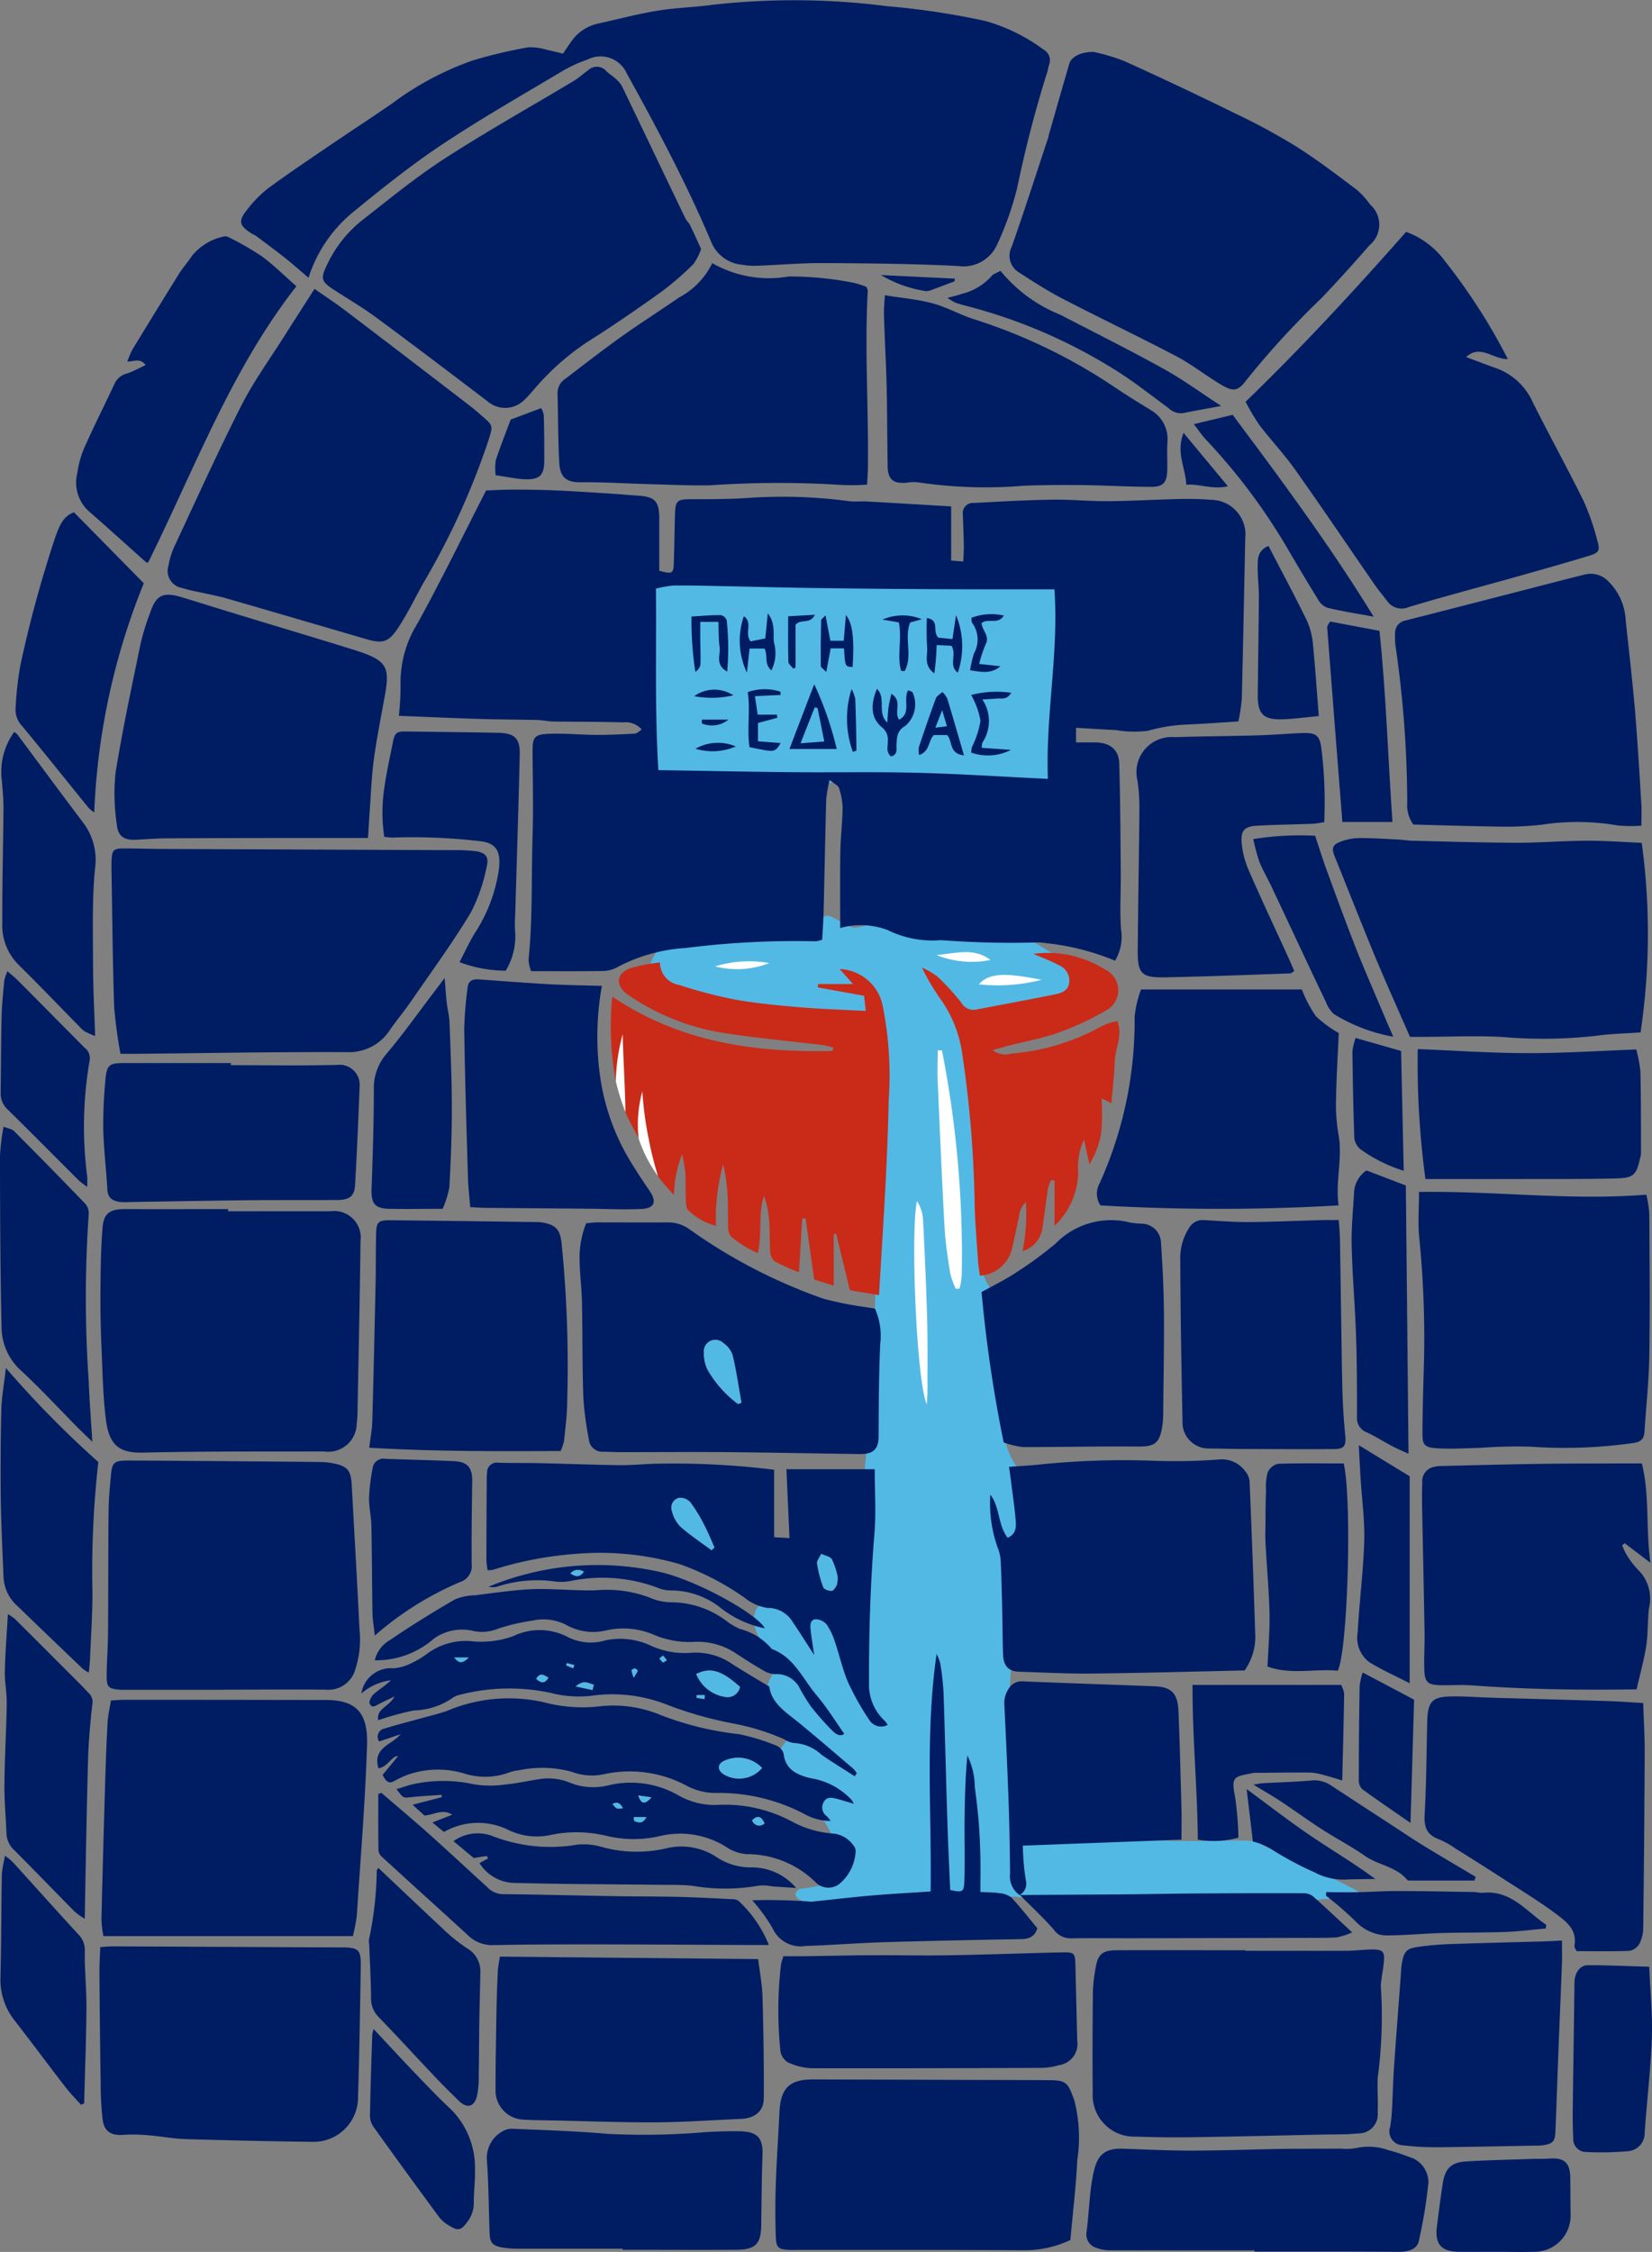 <svg xmlns="http://www.w3.org/2000/svg" width="72.225" height="98.424" viewBox="0 0 72.225 98.424">
  <rect x="0" y="0" width="72.225" height="98.424" fill="#808080" stroke="none"/>
  <g id="icon" transform="translate(-146.765 -940.803)">
    <rect id="Rectangle_1438" data-name="Rectangle 1438" width="18.294" height="8.853" transform="translate(174.964 966.158)" fill="#52b9e4"/>
    <path id="Path_2389" data-name="Path 2389" d="M177.545,978.68c-.121-.191.187-2.784.183-3.455-.014-1.7.509-3.727-.114-5.419-.308-.834-.292-1.031.765-1.335.678-.194,3.661-.474,3.887-1.281.36-1.281-1.028-1.431-1.973-2.041-2.621-1.686-3.824-1.4-6.578-1.4a9.468,9.468,0,0,1-1.7.482c-.444,0-1.078-.7-1.377-.482-2.419,1.748-1.251.426-4.8.426a2.542,2.542,0,0,0-2.794,1.662c-.215.5.6.868,1.1,1.3,1.662,1.422,7.322,1.155,7.838,1.87,1.075,1.489.863,1.116.65,2.913-.065.538-.175,5.94-.089,6.186a7.409,7.409,0,0,1,.325,2.71c-.173.563-.166,2.789-.292,3.68a1.886,1.886,0,0,0,0,.465c-.117.568-.019,1.933-.131,2.739-.14,1,.089,2.684-.1,3.866a16.2,16.2,0,0,1-.224,2.088c-.005.016-.1,1.291-.166,1.59-.056.255.147.848-.309.246-.255-.335-.617-1.964-1.627-1.672-.43.124.136.83-.549.337-.412-.3-1.877-.862-1.877.267,0,.979.55.945.987,2,.079.19-.615.828-.395,1.419.329.879.585,1.08.882,1.763.1.245-1.372.919.608,2.429.51.388.554.232.793.975a4.774,4.774,0,0,1,.584,1.049c.211.772.432,1.131.005,1.826-.126.206-1.475.346-1.5.365-.377.3,0,.463.322.6.79.339,3.729.3,4.766.362.7.044,2.808.171,3.326-.152.115-.073.71-.358.724-.444.433-.15,1.229.246,1.325.093.191-.309,12.852.54,13.991-.328.1-.081-4.212-2.008-4.241-2.09-.11-.32-2.226-.056-4.482-.171-3.063-.159-6.316-1.7-6.326-1.927a13.605,13.605,0,0,0-.255-2.754c-.107-.406.112-2.3.112-2.96,0-1.484-.2-3.469.491-4.8a3.628,3.628,0,0,0-.189-3.832c-1-1.269-.5-2.932-.641-4.5-.087-.966.2-2.717-.493-3.273a1.926,1.926,0,0,1-.446-1.4" transform="translate(12.145 17.122)" fill="#52b9e4" fill-rule="evenodd"/>
    <path id="Path_2390" data-name="Path 2390" d="M185.407,957.406h0c-.2,0-.3,0-.405,0-1.922,0-3.843,0-5.765-.014q-2.267-.013-4.535-.047c-1.337-.021-2.672-.058-4.009-.084-.648-.014-1.3-.031-1.945-.021a4.939,4.939,0,0,0-.764.135c.028,2.667-.054,5.265.107,7.932,1.961.031,3.836.07,5.711.089s3.761-.021,5.639.028,3.731.171,5.681.266c-.107-2.8.482-5.491.285-8.283m-9.365,14.8c0-1.145-.012-2.221.005-3.3.01-.647.089-1.291.1-1.938a2.973,2.973,0,0,0-.157-.877c-.033-.11-.2-.18-.412-.353a6.239,6.239,0,0,0-.148.827c-.045,1.662-.075,3.322-.115,4.984-.01.386-.04.771-.061,1.166a1.106,1.106,0,0,1-.283.073,37.845,37.845,0,0,0-5.678.292,7.292,7.292,0,0,0-3.032.858,1.354,1.354,0,0,1-.62.148c-1.035.014-2.069.007-3.112.007a1.806,1.806,0,0,1-.115-.495c.189-1.8.119-3.612.178-5.419.04-1.229.005-2.459,0-3.688,0-.606.068-.743.676-.771.708-.033,1.421.044,2.132.047.554,0,1.111-.026,1.665-.057.093-.005.178-.1.3-.177a.935.935,0,0,0-.82-.313c-1.012-.031-2.027-.023-3.041-.04-.232,0-.463-.059-.7-.065-.839-.021-1.678-.019-2.518-.046-1.159-.035-2.316-.089-3.541-.136a12.142,12.142,0,0,0,.075-1.344,4.875,4.875,0,0,1,.739-2.691c1.031-1.868,1.964-3.79,3-5.814.285-.01.708-.038,1.129-.038.624,0,1.249.007,1.873.033.818.035,1.636.091,2.454.142.388.024.774.061,1.16.086.762.045.952.239.956.987,0,.772,0,1.545,0,2.3.559.15.619.122.634-.309.025-.711.033-1.424.052-2.137.018-.629.093-.683.724-.683.8,0,1.6,0,2.4-.051a21.827,21.827,0,0,1,4.456.133c.276.038.561,0,.841.019,1.2.066,2.4.14,3.654.213v2.368c.168.012.308.025.53.04.01-.255.028-.482.023-.708-.007-.453-.028-.907-.042-1.36a.441.441,0,0,1,.479-.491c1.136-.056,2.272-.126,3.408-.143.82-.014,1.639.072,2.457.066,1.036-.007,2.071-.072,3.105-.094a13.8,13.8,0,0,1,1.421.035,1.518,1.518,0,0,1,1.477,1.686c-.049,2.331-.093,4.664-.15,7a8.162,8.162,0,0,1-.149,1c-.806.051-1.554.108-2.3.138a7.188,7.188,0,0,0-1.65.269,4.618,4.618,0,0,1-1.393-.028c-.575-.03-1.15-.065-1.756-.1v.638c.309,0,.584-.005.86,0,.62.012,1.008.309,1.028.909.049,1.616.054,3.233.068,4.851.007.8-.049,1.6.01,2.394a2.052,2.052,0,0,1-.259,1.386,10.812,10.812,0,0,0-3.023-.767,1.935,1.935,0,0,0-.386-.031,40.493,40.493,0,0,1-4.2-.1,4.426,4.426,0,0,1-2.336-.442A3.323,3.323,0,0,0,176.042,972.208Z" transform="translate(7.457 9.156)" fill="#001d63"/>
    <path id="Path_2391" data-name="Path 2391" d="M155.749,952.947c-.414-.351-.734-.636-1.07-.9-.4-.318-.818-.624-1.229-.931-.052-.039-.117-.058-.171-.093-.575-.36-.626-.554-.206-1.071a5.13,5.13,0,0,1,.907-.919c.849-.627,1.73-1.215,2.6-1.809.945-.643,1.907-1.267,2.847-1.919a13.16,13.16,0,0,1,3.474-1.852,21.123,21.123,0,0,1,2.445-.582,2.407,2.407,0,0,1,.825.113c.231.044.458.107.7.164.135-.2.25-.377.376-.55a1.9,1.9,0,0,1,1.162-.765c.862-.191,1.716-.418,2.585-.561.786-.131,1.59-.147,2.378-.255a32.025,32.025,0,0,1,7.684.058,33.451,33.451,0,0,1,4.281.645,7.84,7.84,0,0,1,2.539,1.248.532.532,0,0,1,.243.669c-.035.1-.04.213-.077.314a52.243,52.243,0,0,0-1.316,5.068,13.553,13.553,0,0,1-.889,2.5,1.61,1.61,0,0,1-1.693.911c-1.959-.1-3.923-.117-5.886-.129-.949-.005-1.9.08-2.847.115a3.008,3.008,0,0,1-.71-.042,1.61,1.61,0,0,1-1.337-.963c-.5-1.193-1.057-2.366-1.639-3.523-.662-1.309-1.361-2.6-2.073-3.885a1.248,1.248,0,0,0-1.7-.6,6.15,6.15,0,0,0-1.111.508c-1.76,1.052-3.546,2.069-5.253,3.205-1.344.895-2.614,1.908-3.866,2.934a6.1,6.1,0,0,0-1.98,2.9" transform="translate(4.509 0)" fill="#001d63"/>
    <path id="Path_2392" data-name="Path 2392" d="M175.666,942.1a8.631,8.631,0,0,1,1.354.4q2.472,1.119,4.909,2.317a27.672,27.672,0,0,1,2.613,1.417c.909.573,1.767,1.23,2.628,1.875a3.522,3.522,0,0,1,.61.666,1.166,1.166,0,0,1-.033,1.786c-.678.781-1.372,1.55-2.088,2.3a37.752,37.752,0,0,0-3.278,3.574c-.367.5-.571.533-1.1.224-.668-.395-1.283-.886-1.966-1.248-1.641-.861-3.315-1.657-4.961-2.509-.666-.346-1.3-.752-1.931-1.162a.849.849,0,0,1-.308-1.127c.549-1.564,1.056-3.146,1.578-4.72.026-.082.04-.168.065-.25.29-1.014.58-2.029.877-3.041.079-.274.51-.507,1.029-.494" transform="translate(18.886 0.967)" fill="#001d63"/>
    <path id="Path_2393" data-name="Path 2393" d="M184.942,946.6a3.633,3.633,0,0,1,1.7,1.274,26.137,26.137,0,0,1,2.752,4.285c-.627.031-1.194-.666-1.823-.086.484.18.9.343,1.319.488a2.792,2.792,0,0,1,1.6,1.5c.725,1.445,1.506,2.862,2.221,4.313a10.425,10.425,0,0,1,.592,1.707c.136.463.086.545-.4.692-1.094.329-2.193.638-3.292.947-1.515.426-3.037.825-4.545,1.279a.778.778,0,0,1-.958-.276c-.185-.24-.377-.472-.55-.72-1.153-1.669-2.288-3.35-3.46-5.005-.486-.687-1.069-1.3-1.578-1.971a9.714,9.714,0,0,1-.591-1c2.492-2.412,4.774-4.881,7.018-7.427" transform="translate(23.293 4.336)" fill="#001d63"/>
    <path id="Path_2394" data-name="Path 2394" d="M171.377,950.443a2.461,2.461,0,0,1-.343.664,12.815,12.815,0,0,1-1.414,1.218c-1.019.729-2.05,1.44-3.107,2.108a10.977,10.977,0,0,0-2.329,2.015c-.173.194-.334.4-.523.575a1.179,1.179,0,0,1-1.63.063c-1.615-1.225-3.229-2.454-4.86-3.656-.589-.435-1.225-.806-1.84-1.206-.564-.367-.6-.491-.3-1.108a5.389,5.389,0,0,1,1.51-1.919c1.19-.93,2.361-1.894,3.626-2.712,1.845-1.194,3.769-2.268,5.655-3.4.22-.133.409-.314.62-.46a.545.545,0,0,1,.809.058c.128.11.271.2.395.316a1.158,1.158,0,0,1,.267.311c.928,1.922,1.845,3.85,2.77,5.774.056.115.161.206.217.32.166.339.318.683.481,1.038" transform="translate(6.038 1.248)" fill="#001d63"/>
    <path id="Path_2395" data-name="Path 2395" d="M157.375,948.028c.495.346.926.627,1.335.938q2.755,2.094,5.5,4.206c.17.131.332.276.495.418.486.419.472.416.28,1.042a32.463,32.463,0,0,1-2.836,6.225c-.377.676-.713,1.381-1.143,2.022-.409.612-.68.659-1.381.454-2.027-.591-4.054-1.187-6.083-1.772-.414-.119-.841-.194-1.26-.29a6.19,6.19,0,0,1-.692-.168.759.759,0,0,1-.6-.982,3.383,3.383,0,0,1,.271-.862c.959-2.052,1.891-4.117,2.917-6.136.535-1.054,1.239-2.022,1.873-3.025.425-.673.856-1.34,1.325-2.071" transform="translate(3.141 5.401)" fill="#001d63"/>
    <path id="Path_2396" data-name="Path 2396" d="M149.948,970.995a20.467,20.467,0,0,1-.276-2.036c-.066-2-.082-4.013-.117-6.019,0-.107,0-.215,0-.323.023-.543.066-.594.6-.594s1.08.021,1.618.023l12.689.051a8.07,8.07,0,0,1,.968.04c.474.059.643.238.526.694a7.475,7.475,0,0,1-.694,2c-.8,1.326-1.721,2.583-2.6,3.86-.294.427-.626.825-.923,1.248a2.123,2.123,0,0,1-1.889.987c-3.02-.014-6.041.042-9.061.072-.236,0-.47,0-.837,0" transform="translate(2.084 15.863)" fill="#001d63"/>
    <path id="Path_2397" data-name="Path 2397" d="M154.86,971.138c1.489,0,2.978-.005,4.469,0a1.161,1.161,0,0,1,1.321,1.305c-.03,2.525-.086,5.05-.133,7.574a2.872,2.872,0,0,1-.033.388,1.244,1.244,0,0,1-1.436,1.229c-2.634.009-5.269-.012-7.9.052-1.04.026-1.492-.318-1.632-1.454-.128-1.047-.147-2.108-.192-3.163-.035-.841-.052-1.683-.044-2.523.007-.9.018-1.811.093-2.711.052-.615.339-.795.956-.792,1.512.005,3.022,0,4.533,0v.091" transform="translate(1.877 22.607)" fill="#001d63"/>
    <path id="Path_2398" data-name="Path 2398" d="M160.291,993.645h-10.9a4.617,4.617,0,0,1-.086-.716c.044-1.942.1-3.885.157-5.826.028-.926.061-1.854.11-2.78.017-.318.093-.633.147-.979.206-.01.4-.028.585-.028q4.31,0,8.619.009h.194c1.325,0,1.844.557,1.8,1.961-.079,2.5-.287,4.991-.449,7.485a8.031,8.031,0,0,1-.171.875" transform="translate(1.895 31.78)" fill="#001d63"/>
    <path id="Path_2399" data-name="Path 2399" d="M173.782,979.414l-1.276-.212-.6-2.471-.108.016V979l-.851-.267c-.128-.9-.252-1.783-.377-2.669l-.149,0c-.045.753-.091,1.5-.143,2.352a10.174,10.174,0,0,1-1.066-.481.623.623,0,0,1-.191-.44c-.031-.432-.009-.865-.04-1.295a4.414,4.414,0,0,0-.232-1.134c-.259.8-.073,1.637-.267,2.509a4.533,4.533,0,0,1-1.164-.715.6.6,0,0,1-.133-.407c-.019-.453,0-.907-.024-1.359a7.949,7.949,0,0,0-.194-1.393,8.668,8.668,0,0,0-.316,2.688,2.853,2.853,0,0,1-1.194-.666c-.093-.065-.115-.267-.121-.409-.019-.411,0-.821-.021-1.23a7.537,7.537,0,0,0-.145-.828,5.219,5.219,0,0,0-.358,1.786c-.5-.577-1-1.026-1.029-1.781a3.223,3.223,0,0,0-.365-1.522c-.063.351-.1.589-.147.827-.409-.827-1.019-1.592-.612-2.677l-.388.178a13.233,13.233,0,0,1-.154-3.7c2.967,2,6.241,2.452,9.632,2.377.012-.049.024-.1.038-.147a3.521,3.521,0,0,0-.433-.108c-1.412-.171-2.831-.3-4.236-.512a10.212,10.212,0,0,1-4.088-1.54c-.091-.059-.18-.119-.267-.183-.526-.393-.47-.909.164-1.136a8.26,8.26,0,0,1,1.276-.245.993.993,0,0,0,.839.984,20.343,20.343,0,0,0,2.436.638c.933.168,1.882.255,2.828.336s1.884.108,2.894.163c-.031-.28-.051-.46-.072-.662l-2.024-.367.01-.147h1.531l-.587-.654a1.993,1.993,0,0,1,1.866,1.529,15.534,15.534,0,0,1,.28,4.189c-.026,1.186-.073,2.373-.133,3.56-.086,1.636-.19,3.27-.292,4.97" transform="translate(11.416 17.995)" fill="#ca2a18"/>
    <path id="Path_2400" data-name="Path 2400" d="M182.276,970.616c3.361-.049,6.6.388,9.935.119a5.136,5.136,0,0,1,.129.8c.014,2.094.035,4.187,0,6.281-.017,1.1-.142,2.2-.21,3.292-.021.32-.184.444-.489.482a21.4,21.4,0,0,1-4.514.159,21.4,21.4,0,0,0-2.193.054c-.641.014-1.288.061-1.926.012-.509-.037-.589-.159-.585-.668.005-1.057.04-2.113.068-3.17a43.931,43.931,0,0,0-.208-5.362c-.065-.657-.01-1.326-.01-2" transform="translate(26.531 22.283)" fill="#001d63"/>
    <path id="Path_2401" data-name="Path 2401" d="M154.551,987.353h-4.145c-.15,0-.3.007-.453-.007-.432-.044-.521-.121-.519-.571,0-.626.054-1.251.059-1.877.014-1.79.005-3.579.024-5.368.005-.538.058-1.077.108-1.613.045-.481.157-.582.666-.584,1.015,0,2.031.009,3.044.018q2.687.018,5.375.044a3.347,3.347,0,0,1,.577.051c.683.126.825.3.862.979.114,2.09.236,4.178.337,6.269a4.248,4.248,0,0,1-.189,1.789,1.219,1.219,0,0,1-1.277.865c-1.491-.014-2.98,0-4.47,0v.01" transform="translate(1.995 27.306)" fill="#001d63"/>
    <path id="Path_2402" data-name="Path 2402" d="M168.191,979.317h0l.15-.053c-.122-.69-.222-1.387-.383-2.069a1.032,1.032,0,0,0-.412-.542.5.5,0,0,0-.844.419,1.616,1.616,0,0,0,.15.732,4.908,4.908,0,0,0,1.339,1.512m-6.637-7.9c.175-.016.322-.04.47-.04,1.035,0,2.071.009,3.107,0a1.594,1.594,0,0,1,.956.315,23.438,23.438,0,0,0,5.837,3.021,14.689,14.689,0,0,0,1.828.365c.145.026.292.046.425.066a2.907,2.907,0,0,1,.234,1.522c-.065,1.354-.066,2.712-.073,4.07,0,.526-.217.774-.79.767-1.919-.021-3.836-.066-5.755-.082-1.573-.014-3.147,0-4.722,0-.259,0-.516-.016-.776-.019a.591.591,0,0,1-.624-.538,14.209,14.209,0,0,1-.243-1.854c-.047-1.381-.03-2.761-.059-4.142-.01-.58-.089-1.16-.1-1.741A4.041,4.041,0,0,1,161.554,971.414Z" transform="translate(10.839 22.853)" fill="#001d63"/>
    <path id="Path_2403" data-name="Path 2403" d="M167.478,947.385a5.007,5.007,0,0,0,3.345.582,14.415,14.415,0,0,1,2.754.26,3.758,3.758,0,0,1,.641.194c.031.086.063.126.059.164-.142,2.567.038,5.134.007,7.7,0,.231-.021.461-.037.778a8.961,8.961,0,0,1-1.117.016,43.623,43.623,0,0,0-5.756.016c-.884.016-1.769-.028-2.653-.051-.991-.026-1.984-.093-2.974-.082-.566.007-.919-.14-.958-.848-.056-1.013-.047-2.029-.077-3.044a.761.761,0,0,1,.364-.648c.806-.615,1.606-1.237,2.431-1.826s1.685-1.132,2.518-1.711a3.35,3.35,0,0,0,1.452-1.5" transform="translate(10.427 4.92)" fill="#001d63"/>
    <path id="Path_2404" data-name="Path 2404" d="M183.48,970.451c-.523-1.2-1.045-2.356-1.534-3.528-.6-1.45-1.174-2.917-1.765-4.376-.129-.32-.094-.484.232-.612a2.344,2.344,0,0,1,.814-.171c.582-.007,1.162.037,1.744.065.215.01.43.049.645.052,1.529.035,3.058.084,4.587.087,1.012,0,2.025-.086,3.037-.089.8,0,1.59.059,2.373.093a29.305,29.305,0,0,1-.051,8.287c-.643.045-1.309.058-1.964.149a20.629,20.629,0,0,1-4.063.051c-1.138-.066-2.284-.009-3.427-.007h-.629" transform="translate(24.928 15.669)" fill="#001d63"/>
    <path id="Path_2405" data-name="Path 2405" d="M160.718,966.309c-1.129,0-2.163,0-3.2,0q-2.755,0-5.51.014c-.474,0-.949.037-1.423.063-.514.028-.8-.142-.849-.655a9.057,9.057,0,0,1-.059-2.256c.308-1.915.718-3.817,1.11-5.718a11.125,11.125,0,0,1,.407-1.3c.26-.769.564-.917,1.375-.673.97.294,1.938.6,2.91.893,1.547.472,3.1.933,4.643,1.415,1.464.458,1.555.752,1.326,2.027-.168.933-.356,1.863-.481,2.8-.1.769-.126,1.548-.182,2.322-.023.32-.04.638-.068,1.059" transform="translate(2.137 11.121)" fill="#001d63"/>
    <path id="Path_2406" data-name="Path 2406" d="M192.437,966.162a5.542,5.542,0,0,1-1.045-.01,10.375,10.375,0,0,0-3.28-.035,13.461,13.461,0,0,1-1.613.091c-1.337-.014-2.674-.059-4.033-.093a1.464,1.464,0,0,1-.266-.959,48.068,48.068,0,0,0-.51-6.833,3.389,3.389,0,0,1-.021-.58.547.547,0,0,1,.456-.547q3.258-.831,6.511-1.673c.439-.112.877-.225,1.316-.334a1.068,1.068,0,0,1,1.057.313,2.547,2.547,0,0,1,.741,1.677c.136,1.286.288,2.572.4,3.86.119,1.4.2,2.8.287,4.2.017.276,0,.554,0,.925" transform="translate(26.089 10.727)" fill="#001d63"/>
    <path id="Path_2407" data-name="Path 2407" d="M180.77,989.619c1.47,0,2.938.005,4.406,0,.388,0,.776-.056,1.164-.056.453,0,.535.1.495.535-.026.28-.08.556-.114.833a1.379,1.379,0,0,0-.01.388,20.074,20.074,0,0,1-.147,3.86c-.019.5.021.994,0,1.489a.834.834,0,0,1-.855.933c-.512.054-1.035.04-1.552.051-1.879.04-3.755.087-5.632.115-.842.012-1.685.005-2.525-.026a1.818,1.818,0,0,1-1.894-1.942c-.016-1.468-.007-2.936.007-4.4a7.063,7.063,0,0,1,.119-1.029c.094-.592.294-.771.9-.774,1.877-.009,3.757,0,5.634,0v.031" transform="translate(20.433 36.447)" fill="#001d63"/>
    <path id="Path_2408" data-name="Path 2408" d="M182.662,986.528c-2.195.047-4.411.11-6.627.135-1.078.012-2.155-.045-3.233-.08-.456-.016-.683-.246-.7-.738-.026-.711-.026-1.424-.042-2.135-.016-.669-.031-1.339-.065-2.006a1.843,1.843,0,0,0-.135-.559,5.739,5.739,0,0,1-.315-2.3c.425.549.323,1.318.755,1.884.381-.166.376-.481.351-.772-.044-.537-.124-1.069-.19-1.6-.028-.231-.061-.46-.1-.729.426-.03.809-.051,1.188-.086a35.843,35.843,0,0,1,5.216-.177,25.517,25.517,0,0,0,2.78-.058,1.253,1.253,0,0,1,1.127.493.844.844,0,0,1,.206.442q.139,3.327.246,6.653a2.55,2.55,0,0,1-.465,1.634" transform="translate(18.518 27.286)" fill="#001d63"/>
    <path id="Path_2409" data-name="Path 2409" d="M179.059,999.832a4.691,4.691,0,0,1-1.931.447c-3.3-.023-6.606-.014-9.91-.016-.15,0-.3.005-.453,0-.47-.021-.568-.093-.584-.578-.023-.755-.026-1.512,0-2.265.035-1.057.11-2.113.159-3.168s.433-1.442,1.471-1.44q5.117.016,10.234.031c.844,0,.9.089,1.187.881a6.513,6.513,0,0,1,.129,2.621c-.051,1.16-.2,2.317-.3,3.49" transform="translate(14.501 38.876)" fill="#001d63"/>
    <path id="Path_2410" data-name="Path 2410" d="M191.721,987.279c-2.494.038-4.842,0-7.189-.173-.449-.033-.9,0-1.356-.009-.587-.007-.722-.124-.736-.715-.014-.538.021-1.078.012-1.618-.03-1.81-.072-3.621-.107-5.431-.007-.367-.007-.732.007-1.1a.633.633,0,0,1,.545-.683,1.283,1.283,0,0,1,.257-.033c1.443-.033,2.885-.072,4.329-.094,1.23-.017,2.461-.014,3.689-.019h.781c.35,1.41.161,2.836.376,4.344-.44-.334-.785-.594-1.127-.856l-.112.091a2.81,2.81,0,0,0,.2.419,3.633,3.633,0,0,0,.512.667,1.753,1.753,0,0,1,.463,1.655c-.066.556-.038,1.124-.124,1.676-.1.624-.273,1.235-.419,1.879" transform="translate(26.594 27.361)" fill="#001d63"/>
    <path id="Path_2411" data-name="Path 2411" d="M149.293,989.513c.239-.014.386-.032.535-.03q4.891.021,9.783.045c.108,0,.215,0,.323,0,.631.014.751.117.743.765-.03,1.962-.063,3.927-.122,5.888a1.945,1.945,0,0,1-1.931,1.847q-2.813-.037-5.624-.122c-.536-.016-1.071-.124-1.608-.166a7.188,7.188,0,0,0-1.1-.019c-.521.038-.828-.138-.9-.661a13.053,13.053,0,0,1-.086-1.548q-.039-2.456-.056-4.916c0-.356.024-.713.038-1.085" transform="translate(1.861 36.39)" fill="#001d63"/>
    <path id="Path_2412" data-name="Path 2412" d="M184.783,967.46c-.042.944-.1,1.868-.117,2.793a7.859,7.859,0,0,0,.1,1.61c.2,1.036-.14,2.046.009,3.123a89.956,89.956,0,0,1-10.412,0,.924.924,0,0,1-.04-.958,17.2,17.2,0,0,0,1.534-7.28,4.762,4.762,0,0,1,.281-1.2h7.029a5.7,5.7,0,0,0,.612,1.166,5,5,0,0,0,1.007.741" transform="translate(20.513 18.501)" fill="#001d63"/>
    <path id="Path_2413" data-name="Path 2413" d="M174.284,982.333h0a3.428,3.428,0,0,0-.243-.723c-.072-.128-.306-.164-.468-.243-.063.142-.2.3-.18.425a5.114,5.114,0,0,0,.274,1.042c.033.087.246.156.369.145.084-.009.17-.161.224-.264a1.341,1.341,0,0,0,.024-.381m-5.5-1.127h0l.124-.119c-.147-.327-.28-.662-.447-.98a6.78,6.78,0,0,0-.6-.986.6.6,0,0,0-.477-.206.434.434,0,0,0-.344.54,1.47,1.47,0,0,0,.37.71C167.836,980.545,168.32,980.861,168.78,981.205Zm2.731-3.516v2.946c.243.016.423.026.671.04-.045-1.028-.089-2.006-.133-3.011h3.86c0,.966.061,1.893-.012,2.807-.178,2.176-.245,4.351-.238,6.532a2.154,2.154,0,0,0,.694,1.665,1.3,1.3,0,0,1,.122.173.611.611,0,0,1-.811-.229,11.573,11.573,0,0,1-.914-1.622c-.248-.57-.379-1.19-.582-1.781a2.883,2.883,0,0,0-.358-.755.657.657,0,0,0-.479-.232c-.253.014-.246.266-.225.458.035.339.093.675.156,1.106-.344-.529-.624-.984-.926-1.421a1.263,1.263,0,0,0-1.115-.638,2.063,2.063,0,0,1-.984-.432,11.634,11.634,0,0,0-2.863-1.484,12.494,12.494,0,0,0-4.477-.451,15.735,15.735,0,0,0-3.675.7,1.139,1.139,0,0,1-.238.017,3.275,3.275,0,0,1-.052-.42c0-1.166.007-2.331.014-3.5,0-.108,0-.215.014-.323a.428.428,0,0,1,.5-.453c.6.017,1.209.005,1.814.019,1.143.026,2.284.07,3.429.087.495.007.989-.037,1.485-.059A35.632,35.632,0,0,1,171.511,977.689Z" transform="translate(9.095 27.352)" fill="#001d63"/>
    <path id="Path_2414" data-name="Path 2414" d="M189.051,994.367c-.035-.084-.107-.171-.093-.241.128-.692-.362-1.059-.8-1.386-.758-.564-1.571-1.057-2.366-1.571-.669-.433-1.346-.86-2.022-1.281a3.834,3.834,0,0,0-.732-.411c-.538-.192-.662-.54-.629-1.091.077-1.354.079-2.716.114-4.074.023-.858.217-1.07,1.069-1.08.582-.009,1.164.038,1.748.056,1.681.049,3.364.093,5.045.145.512.016,1.024.056,1.58.087.024.764.068,1.452.065,2.139q-.016,3.853-.065,7.705a1.537,1.537,0,0,1-.166.68.633.633,0,0,1-.43.307c-.753.031-1.506.014-2.315.014" transform="translate(26.641 31.717)" fill="#001d63"/>
    <path id="Path_2415" data-name="Path 2415" d="M164.375,981.406c-2.777.012-5.548.024-8.373-.145.051-.418.122-.774.133-1.134.058-2,.1-4.005.145-6.008.016-.732.005-1.464.023-2.2.012-.526.094-.6.606-.6q3.172.034,6.344.079a1.918,1.918,0,0,1,.386.03c.538.114.7.313.771.869a53.327,53.327,0,0,1,.248,6.908c0,.577-.077,1.155-.133,1.732a2.431,2.431,0,0,1-.15.463" transform="translate(6.905 22.817)" fill="#001d63"/>
    <path id="Path_2416" data-name="Path 2416" d="M159.35,989.739l11.294.108c.068.566.173,1.1.189,1.627.042,1.489.068,2.978.056,4.467-.005.563-.409.867-.989.891-1.229.051-2.457.142-3.687.15-1.487.009-2.976-.049-4.465-.081-.475-.009-.951-.01-1.424-.04a1.274,1.274,0,0,1-1.16-1.176c-.007-1.209.021-2.419.04-3.628q.016-.842.058-1.683c.01-.2.056-.407.089-.636" transform="translate(9.268 36.582)" fill="#001d63"/>
    <path id="Path_2417" data-name="Path 2417" d="M168.921,948.188c.734.119,1.423.175,2.08.351.619.168,1.19.493,1.8.692a23.882,23.882,0,0,1,6.1,2.932c.535.364,1.089.7,1.637,1.04a1.455,1.455,0,0,1,.734,1.412c-.023.409.005.82-.007,1.229-.016.53-.168.717-.7.717-.991,0-1.98-.063-2.971-.075-.862-.009-1.725-.005-2.586.026a20.038,20.038,0,0,1-4.641-.148,1.961,1.961,0,0,0-.514.019c-.57.045-.8-.147-.811-.715-.021-1.166-.017-2.331-.045-3.5-.024-1.035-.086-2.069-.117-3.1-.01-.294.024-.589.04-.881" transform="translate(16.531 5.52)" fill="#001d63"/>
    <path id="Path_2418" data-name="Path 2418" d="M183.226,971.319c.021.339.047.594.051.847.024,1.358.042,2.714.063,4.072.014.905.023,1.811.051,2.716.019.582.059,1.162.115,1.74.049.5-.028.633-.524.635-1.333.007-2.669,0-4-.005-.495,0-.991-.021-1.485-.021a1.144,1.144,0,0,1-1.1-1.028c-.047-2.391-.093-4.783-.1-7.174a2.446,2.446,0,0,1,.4-1.463.671.671,0,0,1,.648-.316c.647.033,1.293.087,1.938.084,1.078-.009,2.155-.058,3.231-.087.211-.005.425,0,.722,0" transform="translate(22.07 22.81)" fill="#001d63"/>
    <path id="Path_2419" data-name="Path 2419" d="M171.321,974.467c.505-.281,1.008-.523,1.47-.827a16.99,16.99,0,0,0,1.77-1.295,3.385,3.385,0,0,1,3.264-.914,4.46,4.46,0,0,0,.514.049.85.85,0,0,1,.827.832c.068.986.119,1.976.128,2.964.014,1.445-.016,2.891-.03,4.334a5.361,5.361,0,0,1-.023.582c-.112.937-.365,1.035-1.141,1.028-1.657-.016-3.313.026-4.97.021a3.876,3.876,0,0,1-.841-.2,60,60,0,0,1-.968-6.574" transform="translate(18.357 22.808)" fill="#001d63"/>
    <path id="Path_2420" data-name="Path 2420" d="M183.4,963.036c-.185.026-.344.063-.505.07-.818.031-1.636.038-2.453.087-.528.031-.7.21-.654.748a3.888,3.888,0,0,0,.3,1.178c.55,1.265,1.139,2.513,1.713,3.77.1.211.189.428.288.657-.089.049-.138.1-.189.1-1.81.063-3.621.135-5.431.171-1.077.023-1.236-.156-1.225-1.228.019-2.05.056-4.1.073-6.144a8.21,8.21,0,0,0-.084-1.225,1.536,1.536,0,0,1,1.625-1.9c1.208-.04,2.417-.044,3.624-.079.647-.019,1.29-.075,1.936-.1s.792.1.865.75a18.93,18.93,0,0,1,.114,3.149" transform="translate(21.262 13.702)" fill="#001d63"/>
    <path id="Path_2421" data-name="Path 2421" d="M154.926,967.484c1.554,0,3.107.026,4.659-.012a.876.876,0,0,1,.975.937c-.056,1.443-.117,2.887-.2,4.327-.03.481-.25.638-.788.641-1.272.009-2.546,0-3.818.009-1.748.019-3.493.052-5.241.079a2.612,2.612,0,0,1-.453-.005c-.3-.047-.51-.173-.529-.533-.049-.881-.156-1.758-.18-2.639a20.445,20.445,0,0,1,.086-2.067c.059-.769.149-.832.9-.83q2.3,0,4.594,0v.094" transform="translate(1.928 19.875)" fill="#001d63"/>
    <path id="Path_2422" data-name="Path 2422" d="M181.287,999.032c-2.094,0-4.189,0-6.282-.005a1.7,1.7,0,0,1-.629-.108.609.609,0,0,1-.423-.708c.11-.834.119-1.685.287-2.506s.467-1.145,1.309-1.118c.993.033,1.985.084,2.978.082,1.316,0,2.632-.052,3.948-.073.863-.012,1.727-.007,2.59-.012a2.511,2.511,0,0,0,.709-.033,2.552,2.552,0,0,1,1.4.108c.353.08.692.225,1.038.341a1.16,1.16,0,0,1,.685,1.077,21.671,21.671,0,0,1-.421,2.553c-.093.388-.514.465-.9.463-1.1-.009-2.2-.01-3.3-.012-.993,0-1.987,0-2.98,0v-.047" transform="translate(20.318 40.13)" fill="#001d63"/>
    <path id="Path_2423" data-name="Path 2423" d="M166.464,989.8c.334,0,.633,0,.931,0,.972-.012,1.943-.039,2.913-.042,1.145-.007,2.291.021,3.436,0,1.618-.026,3.236-.089,4.855-.124.6-.012.613.016.626.61.024,1.078.054,2.156.077,3.235a.94.94,0,0,1-.8,1.085,2.883,2.883,0,0,1-.76.117q-5.022.021-10.047.016a2.621,2.621,0,0,1-.874-.187.692.692,0,0,1-.5-.624,17.236,17.236,0,0,1,.035-3.749c.016-.082.049-.162.1-.337" transform="translate(14.558 36.503)" fill="#001d63"/>
    <path id="Path_2424" data-name="Path 2424" d="M158.643,975.251c-.038-.47-.091-.895-.1-1.321-.065-2.158-.131-4.318-.163-6.478a16.991,16.991,0,0,1,.15-1.8c.03-.316.243-.369.51-.35,1.01.072,2.022.152,3.034.208.774.042,1.548.051,2.326.075a12.5,12.5,0,0,0-.054,4.119,9.786,9.786,0,0,0,1.41,3.726c.236.385.489.76.741,1.132.308.456.2.746-.367.773-.732.035-1.468,0-2.2-.011q-2.3-.018-4.6-.038c-.21,0-.419-.019-.682-.031" transform="translate(8.68 18.309)" fill="#001d63"/>
    <path id="Path_2425" data-name="Path 2425" d="M189.064,989.339c0,.384.009.682,0,.979-.051,1.337-.11,2.676-.161,4.012-.044,1.12-.077,2.242-.126,3.364-.017.423-.115.519-.524.587a2.233,2.233,0,0,1-.323.018c-1.47.026-2.938.059-4.406.072a12.407,12.407,0,0,1-1.417-.086.607.607,0,0,1-.554-.811,6.3,6.3,0,0,0,.08-.771c.035-.624.047-1.248.091-1.872.093-1.354.2-2.71.3-4.065a3.509,3.509,0,0,1,.042-.451c.1-.516.2-.633.744-.708a13.681,13.681,0,0,1,1.414-.119c1.316-.045,2.634-.075,3.949-.112.255-.007.512-.023.891-.039" transform="translate(25.99 36.283)" fill="#001d63"/>
    <path id="Path_2426" data-name="Path 2426" d="M151.7,952.339c-.253-.322-.5-.15-.8-.154a4,4,0,0,1,.227-.531q1.009-1.657,2.034-3.307c.171-.273.393-.514.568-.785a2.426,2.426,0,0,1,1.351-.832.326.326,0,0,1,.243.018,12.851,12.851,0,0,1,1.449.833c.519.379.979.841,1.52,1.314-2.843,3.628-4.441,7.96-6.487,12.083a.185.185,0,0,1-.107-.04c-.839-.744-1.665-1.5-2.515-2.237a1.708,1.708,0,0,1-.467-1.658,4.164,4.164,0,0,1,.343-1.176c.412-.926.872-1.83,1.3-2.749a.8.8,0,0,1,.54-.412c.266-.093.516-.234.8-.367" transform="translate(1.432 4.419)" fill="#001d63"/>
    <path id="Path_2427" data-name="Path 2427" d="M174.705,964.689a4.691,4.691,0,0,1,3.128.68,1,1,0,0,1,.066,1.783,12.239,12.239,0,0,1-2.1.979c-.706.253-1.456.386-2.186.573-.206.052-.409.114-.692.192a.929.929,0,0,0,.827.152,9.722,9.722,0,0,0,3.762-1.1,3.815,3.815,0,0,1,.467-.22,3.447,3.447,0,0,1,.4-.1c.245.635-.1,1.2-.117,1.786s-.091,1.153-.145,1.8c-.161-.079-.246-.122-.428-.21a11.13,11.13,0,0,1-.014,1.494,3.946,3.946,0,0,1-.517,1.388c-.07-.32-.14-.64-.238-1.083a2.959,2.959,0,0,0-.252,1.466,3.335,3.335,0,0,1-1.035,2.308V974.6l-.142-.025a1.154,1.154,0,0,0-.129.29c-.1.619-.171,1.239-.269,1.856a1.215,1.215,0,0,1-.858.958,8.057,8.057,0,0,0,.143-2.144.993.993,0,0,0-.3.657c-.107.44-.182.888-.294,1.326a1.544,1.544,0,0,1-1.417,1.237c-.028-.236-.068-.468-.084-.7-.054-.839-.131-1.68-.145-2.52a49.763,49.763,0,0,0-.545-6.508,5.466,5.466,0,0,0-.884-2.275,9.793,9.793,0,0,1-.876-1.466,3.4,3.4,0,0,1,.683.4,10.1,10.1,0,0,1,1.047,1.143.6.6,0,0,0,.645.294c1.141-.22,2.286-.428,3.425-.659.267-.056.568-.133.633-.472a.726.726,0,0,0-.428-.8c-.334-.183-.7-.315-1.125-.5" transform="translate(17.239 17.805)" fill="#ca2a18"/>
    <path id="Path_2428" data-name="Path 2428" d="M164.88,999.289c-1.51,0-3.018,0-4.528,0a4.219,4.219,0,0,1-.772-.06c-.4-.08-.5-.225-.516-.622-.037-1.054-.04-2.109-.115-3.16a1.327,1.327,0,0,1,.627-1.257.825.825,0,0,1,.47-.145c1.4.061,2.8.1,4.194.225a31.86,31.86,0,0,0,4.325-.082c.495-.023.991-.045,1.485-.031.75.023.977.32.947,1.059-.04,1.012-.04,2.025-.056,3.039-.012.823-.245,1.073-1.08,1.08-1.66.01-3.322,0-4.982,0v-.049" transform="translate(9.105 39.799)" fill="#001d63"/>
    <path id="Path_2429" data-name="Path 2429" d="M191.788,967.061a5.874,5.874,0,0,1,.18.956c.028,1.185.023,2.371.028,3.556a.906.906,0,0,1-.031.19c-.173.781-.273.909-1.07.93-1.419.035-2.84.021-4.259.026l-3.036,0H182.57a37.362,37.362,0,0,1-.336-5.68c1.662.066,3.245.177,4.83.178,1.562,0,3.125-.1,4.724-.161" transform="translate(26.515 19.616)" fill="#001d63"/>
    <path id="Path_2430" data-name="Path 2430" d="M172.564,992.2a.99.99,0,0,1-.421-.945c-.012-.989-.026-1.98-.059-2.969q-.079-2.168-.189-4.336a1.143,1.143,0,0,1,.2-.793.65.65,0,0,1,.6-.3c1.919.079,3.839.143,5.758.215.741.028,1.019.3,1.052,1.094.059,1.424.093,2.85.131,4.274.012.428,0,.856,0,1.335l-6.936.262a10.719,10.719,0,0,0,.131,1.514.575.575,0,0,1-.269.648Z" transform="translate(18.783 31.433)" fill="#001d63"/>
    <path id="Path_2431" data-name="Path 2431" d="M173.026,986.328h0a1.448,1.448,0,0,0-1.679-.3c-.266.142-.278.364-.03.559a1.317,1.317,0,0,0,1.709-.257m-16.588.3.676-.816c-.26-.037-.449.475-.86.53-.266-.909.58-1.014.966-1.487l-.935.315a.366.366,0,0,1,.239-.566c.491-.155.991-.279,1.487-.418.412-.115.832-.21,1.236-.351a6.935,6.935,0,0,1,4.248-.377,6.593,6.593,0,0,0,2.375.182,5.345,5.345,0,0,1,2.721.374,13.665,13.665,0,0,0,3.441.839,9.275,9.275,0,0,1,1.6.489.557.557,0,0,1,.332.348c.086.718.587.937,1.185,1.085a3.108,3.108,0,0,1,1.795.951,1.6,1.6,0,0,1,.093.168c-.271-.081-.5-.154-.732-.215-.211-.054-.444-.112-.578.129a.468.468,0,0,0,.136.635,1.556,1.556,0,0,1,.159.2,2.341,2.341,0,0,1-1.12-.29,8.053,8.053,0,0,0-3.923-.933,2.671,2.671,0,0,1-1.236-.308,5.273,5.273,0,0,0-3.638-.51,2.473,2.473,0,0,1-1.4-.107,4.9,4.9,0,0,0-2.307-.066,1.647,1.647,0,0,0-.44.1,3.025,3.025,0,0,1-1.964.038,3.99,3.99,0,0,0-2.485.066,4.58,4.58,0,0,0-.584.276C156.728,987.019,156.6,986.954,156.438,986.632Z" transform="translate(7.056 31.746)" fill="#001d63"/>
    <path id="Path_2432" data-name="Path 2432" d="M167.718,983.656h0c.124-.224.182-.285.168-.311a.189.189,0,0,0-.138-.091c-.044,0-.128.056-.126.086a1.551,1.551,0,0,0,.1.316m-2.653-.414h0l.054-.14-.325-.086-.031.1C164.865,983.158,164.964,983.2,165.066,983.241Zm4.1-.346h0c-.066-.087-.112-.149-.161-.211l-.161.126a.977.977,0,0,0,.15.176C169.008,983,169.081,982.939,169.162,982.9Zm1.643,1.693h0l.014-.173h-.351l-.009.117Zm-10.938-1.816h0c.224.275.36.259.634,0Zm4.121.881h0c-.2-.114-.36-.248-.537.049C163.648,983.878,163.809,983.949,163.987,983.654Zm1.924.538h0c.019-.077.038-.155.059-.234-.215-.037-.409-.248-.793.079Zm4.537-.7h0a1.627,1.627,0,0,0,1.316,1.008.546.546,0,0,0,.594-.446C171.552,983.329,171.077,983.186,170.448,983.491Zm6.922,4.47c-.482-.311-.975-.608-1.447-.937a1.916,1.916,0,0,0-1.22-.517.991.991,0,0,1-.414-.161,10.024,10.024,0,0,0-2.279-.7,16.768,16.768,0,0,1-2.854-.816,6.519,6.519,0,0,0-3.3-.386,4.97,4.97,0,0,1-1.791-.129,8.6,8.6,0,0,0-3.977.091.7.7,0,0,0-.294.129,3.113,3.113,0,0,1-1.692.55,12.513,12.513,0,0,0-1.562.426c-.093-.512.477-.582.708-1.035-.28.135-.465.22-.647.311-.15.075-.332.232-.435.005-.044-.1.068-.322.173-.416.236-.211.514-.377.753-.61a2.434,2.434,0,0,0-1.29.577,1.308,1.308,0,0,1,1.412-1.1,2.118,2.118,0,0,0,.788-.231,4.133,4.133,0,0,0,.718-.437,2.836,2.836,0,0,1,1.962-.51,4.1,4.1,0,0,0,1.774-.234,2.636,2.636,0,0,1,2.373.047,2.227,2.227,0,0,0,1.644.143,3.142,3.142,0,0,1,1.961.222,3.552,3.552,0,0,0,1.76.323,2.814,2.814,0,0,1,1.837.5c.507.325,1.028.628,1.606.977.1.757.771,1.146,1.349,1.623.781.645,1.55,1.305,2.321,1.963a1.2,1.2,0,0,1,.154.2Z" transform="translate(6.754 30.476)" fill="#001d63"/>
    <path id="Path_2433" data-name="Path 2433" d="M152.762,956.72a29.655,29.655,0,0,0-2.165,10.013,1.5,1.5,0,0,1-.238-.189c-.968-1.188-1.922-2.387-2.9-3.568a1.037,1.037,0,0,1-.3-.813,14.207,14.207,0,0,1,.206-1.859,53.046,53.046,0,0,1,1.533-5.617c.166-.449.322-.9.814-1.07l3.051,3.1" transform="translate(0.289 9.579)" fill="#001d63"/>
    <path id="Path_2434" data-name="Path 2434" d="M150.637,988.33a1.857,1.857,0,0,1-.271-.173q-1.426-1.363-2.847-2.733a1.813,1.813,0,0,1-.61-1.251c-.044-1.1-.1-2.2-.119-3.3q-.026-2.008.021-4.016c.014-.571.122-1.141.2-1.84a44.388,44.388,0,0,0,4.042,4.109,42.752,42.752,0,0,0-.255,5.8c-.009.951-.07,1.9-.11,2.848-.007.166-.03.329-.052.556" transform="translate(0.011 25.578)" fill="#001d63"/>
    <path id="Path_2435" data-name="Path 2435" d="M150.8,982.755c-.283-.274-.467-.449-.647-.629-.818-.828-1.609-1.686-2.462-2.476a2.57,2.57,0,0,1-.858-1.886c-.058-2.5-.063-5-.07-7.5a10.2,10.2,0,0,1,.157-1.281c.213.086.37.1.458.191q1.575,1.58,3.123,3.184a.637.637,0,0,1,.143.451,53,53,0,0,0,0,7.3c.031.835.1,1.669.156,2.649" transform="translate(0 21.064)" fill="#001d63"/>
    <path id="Path_2436" data-name="Path 2436" d="M156.366,985.643c.68.586,1.37,1.162,2.039,1.758.869.776,1.72,1.571,2.581,2.354a.968.968,0,0,0,.678.316c1.618.014,3.236.06,4.855.087.951.016,1.9.01,2.85.033.776.018,1.55.06,2.326.1a.457.457,0,0,1,.3.084,5.411,5.411,0,0,1,1.314,1.917c-.4,0-.734,0-1.071,0-2.268-.009-4.535-.025-6.8-.026-1.382,0-2.765.005-4.147.031a1.5,1.5,0,0,1-1.113-.405c-1.239-1.138-2.49-2.261-3.731-3.4a.548.548,0,0,1-.206-.309c-.016-.83-.009-1.662-.009-2.492l.14-.051" transform="translate(7.072 33.52)" fill="#001d63"/>
    <path id="Path_2437" data-name="Path 2437" d="M166.127,986.4h0c.185.224.185.224.454.183-.1-.192-.22-.308-.454-.183m1.707-.288h0l-.582-.084C167.4,986.441,167.553,986.411,167.834,986.109Zm-.778.86h0l.018.164c.185.093.363.147.538-.164Zm5.718.276h0c-.136-.292-.285-.383-.542-.136A.327.327,0,0,0,172.775,987.245Zm-14.014.376c-.157-.129-.29-.238-.505-.416l.865-.341c-.43-.276-.792.012-1.216.035-.122-.11-.276-.252-.516-.47l1.279-.332-.012-.1c-.442.033-.888.053-1.328.1-.341.04-.339.058-.643-.349.287-.084.542-.185.806-.234a6.2,6.2,0,0,1,2.567.019,4.412,4.412,0,0,0,1.34.016c.514-.045,1.021-.163,1.533-.238a2.426,2.426,0,0,1,1.333.155,2.755,2.755,0,0,0,1.657.121,4.2,4.2,0,0,1,3.067.418,3.176,3.176,0,0,0,1.805.428,6.177,6.177,0,0,1,3.181.731,4.483,4.483,0,0,0,1.854.529,1.228,1.228,0,0,1,.844.529.368.368,0,0,1,.084.292,2.01,2.01,0,0,1-.675,1.349.784.784,0,0,1-1.047-.019,4.275,4.275,0,0,0-3.03-1.255,1.823,1.823,0,0,1-.9-.313,3.79,3.79,0,0,0-2.927-.472,5.111,5.111,0,0,1-2.366-.028,5.559,5.559,0,0,0-2.447-.014,2.844,2.844,0,0,1-1.823-.248A2.994,2.994,0,0,0,158.761,987.621Z" transform="translate(7.416 33.251)" fill="#001d63"/>
    <path id="Path_2438" data-name="Path 2438" d="M147.352,959.11a.636.636,0,0,1,.147.112c.954,1.279,1.9,2.566,2.864,3.839a2.688,2.688,0,0,1,.528,2.019c-.131,1.37-.089,2.758-.086,4.138,0,1.033.056,2.066.091,3.181a4.044,4.044,0,0,1-.439-.192,1.2,1.2,0,0,1-.243-.213c-.891-.907-1.77-1.828-2.677-2.719a2.433,2.433,0,0,1-.7-1.812c-.007-1.685.04-3.367.052-5.052,0-.388-.04-.776-.07-1.162a2.989,2.989,0,0,1,.536-2.137" transform="translate(0.028 13.685)" fill="#001d63"/>
    <path id="Path_2439" data-name="Path 2439" d="M147.03,981.174a2.727,2.727,0,0,1,.294.2q1.444,1.436,2.883,2.88c.122.121.234.253.358.372a.54.54,0,0,1,.149.517c-.089.813-.161,1.629-.184,2.445-.061,2.263-.1,4.526-.143,6.9a3.328,3.328,0,0,1-.428-.3c-.879-.89-1.749-1.791-2.632-2.677a1.06,1.06,0,0,1-.362-.729c-.026-.732-.1-1.463-.089-2.193.01-1.166.082-2.329.1-3.5.007-.473-.093-.947-.082-1.419.016-.8.082-1.592.135-2.508" transform="translate(0.083 30.179)" fill="#001d63"/>
    <path id="Path_2440" data-name="Path 2440" d="M161.722,969.556a5.911,5.911,0,0,1-2.02-.372c.248-.475.447-.923.708-1.331a6.826,6.826,0,0,0,.968-2.448,3.009,3.009,0,0,0,.066-.7c-.026-.517-.3-.741-.813-.806a25.383,25.383,0,0,0-3.873-.161c-.1,0-.208-.018-.344-.03a7.089,7.089,0,0,1,0-2.132c.091-.659.238-1.311.367-1.964.089-.458.161-.517.582-.512,1.333.018,2.669.033,4,.056.746.014.989.231.973.952-.054,2.349-.131,4.7-.2,7.044a4.988,4.988,0,0,0-.005.647,2.9,2.9,0,0,1-.411,1.762" transform="translate(7.152 13.674)" fill="#001d63"/>
    <path id="Path_2441" data-name="Path 2441" d="M178.048,994.151c-.1.36-.346.477-.72.482q-2.915.047-5.828.129c-1.014.03-2.027.1-3.041.149-.173.009-.346.012-.517.017a1.347,1.347,0,0,1-1.47-.776,7.753,7.753,0,0,0-.888-1.218,25.134,25.134,0,0,1,2.586.063c.858-.087,1.714-.19,2.574-.266s1.711-.119,2.641-.182c.047-3.471-.241-6.919.26-10.379a1.975,1.975,0,0,1,.162.421,11.416,11.416,0,0,1,.142,1.288c.065,1.879.107,3.756.168,5.634.031.993.08,1.984.122,2.971.535.119.6.1.619-.379.03-.884,0-1.77.009-2.656.009-.944.035-1.889.122-2.84a3.164,3.164,0,0,1,.327,1.377c.065.514.129,1.029.171,1.545.038.495.059.993.072,1.489s0,.987,0,1.552c.3.016.573.012.842.054a.912.912,0,0,1,.516.192c.395.421.751.879,1.127,1.332" transform="translate(14.068 30.924)" fill="#001d63"/>
    <path id="Path_2442" data-name="Path 2442" d="M156.41,987.522c.954.9,1.872,1.776,2.8,2.639a7.559,7.559,0,0,0,1.05.856,1.159,1.159,0,0,1,.608,1.063c-.012.753-.037,1.508-.047,2.261s-.01,1.512-.024,2.267a4.148,4.148,0,0,1-.065.835c-.121.533-.439.619-.823.241-.339-.332-.676-.664-1-1.007-.832-.877-1.648-1.768-2.487-2.637a1.155,1.155,0,0,1-.334-.867c-.005-.776-.051-1.552-.08-2.328a.559.559,0,0,1-.01-.192,15.3,15.3,0,0,0,.341-3.011.428.428,0,0,1,.07-.121" transform="translate(6.898 34.924)" fill="#001d63"/>
    <path id="Path_2443" data-name="Path 2443" d="M181.848,977.407c.369,1.562.182,8.17-.26,9.059-1-.1-2.052.189-3.07-.182.033-.811.1-1.562.087-2.31-.024-1.035-.122-2.067-.176-3.1-.019-.323,0-.647,0-.97,0-.449.009-.9.023-1.349a2.362,2.362,0,0,1,.073-.759.663.663,0,0,1,.449-.374c.965-.033,1.931-.016,2.875-.016" transform="translate(23.663 27.36)" fill="#001d63"/>
    <path id="Path_2444" data-name="Path 2444" d="M176.6,982.944h6.5a1.2,1.2,0,0,1,.131.374c-.019,1.248-.052,2.5-.084,3.8-.313-.091-.573-.177-.839-.243a2.459,2.459,0,0,0-.566-.1c-.753-.007-1.5.005-2.256.012a1.151,1.151,0,0,0-.259.009c-.757.166-.958.1-.767,1.019a14.505,14.505,0,0,1,.149,1.805,4.085,4.085,0,0,1-1.777.086c-.014-2.233-.239-4.435-.229-6.758" transform="translate(22.3 31.502)" fill="#001d63"/>
    <path id="Path_2445" data-name="Path 2445" d="M156.14,983.666a1.382,1.382,0,0,1,.664-.889c.926-.629,1.88-1.22,2.85-1.782a2.419,2.419,0,0,1,.879-.175c.64-.086,1.281-.17,1.924-.231a10.237,10.237,0,0,1,1.157-.042c.73.011,1.463.073,2.191.054a5.322,5.322,0,0,1,2.352.318,2.355,2.355,0,0,0,1,.206,4.06,4.06,0,0,1,2.4.846,2.568,2.568,0,0,0,.559.322,2.691,2.691,0,0,1,1.354.837.13.13,0,0,0,.049.044c.963.364,1.335,1.3,1.936,2.011.439.517.8,1.1,1.213,1.69-.176.143-.377.007-.514-.129a12.293,12.293,0,0,1-.938-1.059,8.876,8.876,0,0,1-.477-.771,1.129,1.129,0,0,0-1.1-.65,1.06,1.06,0,0,1-.542-.182c-.376-.211-.737-.447-1.1-.682a3.043,3.043,0,0,0-1.828-.55,3.973,3.973,0,0,1-1.891-.336,3.39,3.39,0,0,0-2.039-.157,2.422,2.422,0,0,1-1.746-.255,2.165,2.165,0,0,0-1.456-.177,8.489,8.489,0,0,0-1.508.353,1.814,1.814,0,0,1-1.068.1,2.124,2.124,0,0,0-1.734.334,3.823,3.823,0,0,1-2.59.947" transform="translate(7.008 29.709)" fill="#001d63"/>
    <path id="Path_2446" data-name="Path 2446" d="M159.168,975.353c-.818,0-1.573.012-2.326,0-.643-.014-.8-.234-.781-.87.051-1.444.1-2.891.1-4.336a2.294,2.294,0,0,1,.568-1.587c.723-.855,1.372-1.774,2.052-2.667l.475-.627c.038.456.058.765.093,1.073s.112.594.122.893c.047,1.251.1,2.5.1,3.754,0,1.141-.045,2.284-.108,3.425a4.315,4.315,0,0,1-.294.945" transform="translate(6.948 18.284)" fill="#001d63"/>
    <path id="Path_2447" data-name="Path 2447" d="M156.247,985.016c-.038-.372-.091-.659-.1-.947-.021-1.29-.023-2.581-.049-3.871-.009-.409-.11-.816-.1-1.221a8.477,8.477,0,0,1,.154-1.274.478.478,0,0,1,.559-.413c.991.037,1.982.056,2.973.1.62.026.83.276.823.883-.017,1.206-.033,2.414-.024,3.619a.728.728,0,0,1-.5.781,13.891,13.891,0,0,0-3.738,2.345" transform="translate(6.903 27.274)" fill="#001d63"/>
    <path id="Path_2448" data-name="Path 2448" d="M189.456,990.02c.045,1.1.15,2.116.114,3.123-.051,1.379-.217,2.751-.313,4.126a.79.79,0,0,1-.758.816,12.778,12.778,0,0,1-1.866.03.564.564,0,0,1-.5-.592c-.023-.474-.026-.947-.019-1.421.021-1.789.052-3.579.073-5.369,0-.426.225-.779.589-.779.858,0,1.718.04,2.679.066" transform="translate(29.413 36.742)" fill="#001d63"/>
    <path id="Path_2449" data-name="Path 2449" d="M183.067,982.46c-.241-.112-.491-.217-.73-.343-.362-.189-.706-.414-1.075-.585a.672.672,0,0,1-.447-.7c0-1.185,0-2.371-.042-3.556-.044-1.314-.161-2.627-.192-3.941-.017-.772.068-1.55.107-2.324a1.25,1.25,0,0,1,.54-.937l1.723.659c.04,3.89.079,7.777.117,11.723" transform="translate(25.277 21.884)" fill="#001d63"/>
    <path id="Path_2450" data-name="Path 2450" d="M150.3,998.1c-.236-.266-.486-.517-.7-.8-.727-.938-1.433-1.894-2.162-2.833a2.882,2.882,0,0,1-.659-1.914c.04-1.512.035-3.025.061-4.537a5.779,5.779,0,0,1,.143-.8,3.574,3.574,0,0,1,.337.278c.958,1.056,1.907,2.118,2.873,3.167a.949.949,0,0,1,.274.739c-.01.841.079,1.681.072,2.523-.01,1.372-.066,2.744-.1,4.117l-.135.06" transform="translate(0.005 34.696)" fill="#001d63"/>
    <path id="Path_2451" data-name="Path 2451" d="M172.275,988.232c1.573-.01,3.146-.018,4.718-.031,1.056-.009,2.109-.032,3.165-.037q2.265-.016,4.531-.009a.657.657,0,0,1,.409.135c.547.482,1.076.986,1.713,1.575a3.124,3.124,0,0,1-.662.218c-.453.031-.905.021-1.36.023l-7.7.016c-.862,0-1.723-.012-2.583.005a.914.914,0,0,1-.755-.4c-.463-.523-.977-1-1.47-1.5h0" transform="translate(19.07 35.396)" fill="#001d63"/>
    <path id="Path_2452" data-name="Path 2452" d="M185.284,998.867c-.538,0-1.078.007-1.616,0-.764-.012-1.043-.341-.947-1.108.077-.62.159-1.239.252-1.856.1-.674.367-.945,1.038-.985.945-.058,1.893-.075,2.838-.108.28-.009.559,0,.839-.019.6-.037.856.2.863.815.009.54.009,1.078.014,1.618a1.578,1.578,0,0,1-1.6,1.644c-.561.016-1.122,0-1.683,0v0" transform="translate(26.865 40.354)" fill="#001d63"/>
    <path id="Path_2453" data-name="Path 2453" d="M147.079,965.095c.185.163.334.278.465.411.968.973,1.931,1.952,2.9,2.924a.574.574,0,0,1,.227.559,16.944,16.944,0,0,0-.107,5.078c.012.121,0,.243,0,.451a3.657,3.657,0,0,1-.358-.271c-1.038-1.033-2.066-2.074-3.111-3.1a.955.955,0,0,1-.315-.739c.014-1.1.014-2.2.04-3.294.012-.536.068-1.071.117-1.606a2.271,2.271,0,0,1,.138-.414" transform="translate(0.014 18.159)" fill="#001d63"/>
    <path id="Path_2454" data-name="Path 2454" d="M156.181,991.551c.622.664,1.2,1.292,1.791,1.907.509.53,1.012,1.066,1.55,1.564a3.594,3.594,0,0,1,1.089,2.672c.016.474-.052.949-.051,1.423a1.342,1.342,0,0,1-.267.842c-.274.379-.4.435-.781.2a1.551,1.551,0,0,1-.449-.364q-1.46-1.976-2.892-3.976a.861.861,0,0,1-.15-.477c.021-1.185.059-2.37.1-3.556a1.325,1.325,0,0,1,.065-.24" transform="translate(6.919 37.936)" fill="#001d63"/>
    <path id="Path_2455" data-name="Path 2455" d="M180.822,961.719c.19.571.334,1.034.5,1.491.423,1.152.841,2.3,1.291,3.446.421,1.061.881,2.1,1.325,3.156.082.192.166.383.3.694a7.4,7.4,0,0,1-2.6-.993,1.386,1.386,0,0,1-.348-.533c-.8-1.672-1.58-3.35-2.37-5.024-.176-.369-.384-.725-.536-1.1a8.477,8.477,0,0,1-.264-.987,12.821,12.821,0,0,1,2.7-.145" transform="translate(23.439 15.608)" fill="#001d63"/>
    <path id="Path_2456" data-name="Path 2456" d="M173.1,989.049l-1.057-.07a1.949,1.949,0,0,0-.573-.035,8.493,8.493,0,0,1-2.936.005c-.449-.044-.905-.035-1.358-.04-1.379-.016-2.759-.023-4.138-.038-.734-.009-1.466-.025-2.2-.042a1.856,1.856,0,0,1-1.592-.868l.381-.208c-.037-.051-.061-.107-.077-.1-.168.021-.334.051-.554.087-.259-.215-.55-.46-.888-.739a1.824,1.824,0,0,1,1.721-.217,6.979,6.979,0,0,0,3.679.372,2.769,2.769,0,0,1,1.089.1,5.711,5.711,0,0,0,2.815.059,2.785,2.785,0,0,1,2.223.4,2.7,2.7,0,0,0,1.533.433,2.538,2.538,0,0,1,1.931.91" transform="translate(8.482 34.273)" fill="#001d63"/>
    <path id="Path_2457" data-name="Path 2457" d="M183.007,987.357c-.627-.323-1.216-.586-1.76-.919a1.328,1.328,0,0,1-.514-1.3c.072-1.332.245-2.66.287-3.991.026-.9-.1-1.805-.156-2.707-.028-.444-.051-.886-.082-1.489l2.225,1.358v9.052" transform="translate(25.389 27.018)" fill="#001d63"/>
    <path id="Path_2458" data-name="Path 2458" d="M180.632,965.108c-.22-2.8-.446-5.653-.664-8.507-.005-.072.072-.147.126-.253l2.16.407c.292,2.752.37,5.527.568,8.353h-2.19" transform="translate(24.821 11.62)" fill="#001d63"/>
    <path id="Path_2459" data-name="Path 2459" d="M184.49,960c-.741-.138-1.395-.239-2.034-.395a.833.833,0,0,1-.409-.384c-.5-.806-.979-1.622-1.459-2.438a26.208,26.208,0,0,0-3.429-4.526c-.184-.2-.334-.425-.528-.673l1.7-.407c2.13,2.854,4.243,5.692,6.164,8.823" transform="translate(22.326 7.757)" fill="#001d63"/>
    <path id="Path_2460" data-name="Path 2460" d="M178.7,954.456c.585,1.129,1.153,2.184,1.678,3.261a3.216,3.216,0,0,1,.269,1.059c.1,1.022.17,2.048.253,3.118-.582.054-1.09.127-1.6.142-.83.021-1.076-.236-1.068-1.066.014-1.443.04-2.885.049-4.329,0-.409-.059-.818-.052-1.225.007-.344-.042-.739.472-.959" transform="translate(23.522 10.206)" fill="#001d63"/>
    <path id="Path_2461" data-name="Path 2461" d="M179.954,988.149c.468,0,.937.009,1.4,0,.559-.01,1.118-.051,1.676-.049,1.139,0,2.279.026,3.418.044a2.234,2.234,0,0,0,.32.035c1.258-.14,1.931.82,2.8,1.4l-.028.159c-.587.051-1.174.128-1.762.15-.926.033-1.852.021-2.779.047-.73.019-1.459.091-2.19.1a1.961,1.961,0,0,1-1.566-.594,14.585,14.585,0,0,0-1.309-1.139l.01-.145" transform="translate(24.803 35.355)" fill="#001d63"/>
    <path id="Path_2462" data-name="Path 2462" d="M187.787,989.71q-1.376,0-2.754,0c-.063,0-.154.007-.184-.028-.482-.589-1.267-.641-1.852-1.052s-1.253-.757-1.868-1.153-1.208-.83-1.819-1.235c-.35-.233-.716-.439-1.188-.725.229-.035.323-.058.421-.063.687-.036,1.375-.059,2.062-.112a1.3,1.3,0,0,1,.863.178q1.266.831,2.537,1.657c.523.341,1.04.69,1.571,1.017.75.46,1.508.9,2.263,1.353l-.052.166" transform="translate(23.44 33.287)" fill="#001d63"/>
    <path id="Path_2463" data-name="Path 2463" d="M182.438,953.483c-.652.121-1.157.208-1.658.311a.775.775,0,0,1-.645-.218c-.818-.6-1.613-1.234-2.476-1.756a23.111,23.111,0,0,0-6.277-2.688c-.187-.047-.376-.1-.557-.162a2.664,2.664,0,0,1-.358-.21c.266-.074.447-.108.619-.175a2.547,2.547,0,0,0,1.311-.778c.075-.1.245-.145.393-.229a6.473,6.473,0,0,0,2.6,1.912c1.513.781,3.036,1.545,4.526,2.368.823.454,1.589,1.017,2.522,1.625" transform="translate(17.718 5.064)" fill="#001d63"/>
    <path id="Path_2464" data-name="Path 2464" d="M183.02,989.209c-.783-.543-1.454-1-2.109-1.475a.548.548,0,0,1-.152-.393q0-2.068.038-4.14a3.218,3.218,0,0,1,.133-.568l2.247,1.188c-.051,1.741-.1,3.481-.157,5.388" transform="translate(25.412 31.27)" fill="#001d63"/>
    <path id="Path_2465" data-name="Path 2465" d="M180.739,966.763l1.989.568c.038,1.73.075,3.441.115,5.237a6.526,6.526,0,0,1-1.884-.935.754.754,0,0,1-.276-.475c-.047-1.27-.068-2.543-.084-3.813a2.8,2.8,0,0,1,.14-.582" transform="translate(25.293 19.406)" fill="#001d63"/>
    <path id="Path_2466" data-name="Path 2466" d="M178.226,987.843c-.082-.69-.168-1.41-.273-2.294,1.008.741,1.882,1.421,2.8,2.043s1.88,1.192,2.826,1.886c-.39.005-.778.012-1.167.019a2.681,2.681,0,0,1-1.475-.3,14.584,14.584,0,0,1-1.97-1.063,2.88,2.88,0,0,0-.739-.292" transform="translate(23.315 33.449)" fill="#001d63"/>
    <path id="Path_2467" data-name="Path 2467" d="M170.413,967.07a46.386,46.386,0,0,1,.867,9.819,3.679,3.679,0,0,1-.093.594l-.168.019a3.859,3.859,0,0,1-.248-.692c-.1-.661-.206-1.323-.243-1.989-.117-2.134-.208-4.269-.3-6.4-.019-.447,0-.9,0-1.347l.187,0" transform="translate(17.533 19.635)" fill="#fff"/>
    <path id="Path_2468" data-name="Path 2468" d="M163.154,980.237h0a.443.443,0,0,0-.589.075c.248.169.418.162.589-.075m7.911,2.473a4.54,4.54,0,0,1-1.917-.879,3.513,3.513,0,0,0-2.153-.774,1.477,1.477,0,0,1-.627-.122,6.88,6.88,0,0,0-3.755-.3,2.11,2.11,0,0,1-.706.033,5.616,5.616,0,0,0-2.548.224.731.731,0,0,1-.369,0,12.452,12.452,0,0,1,7.563-.626C168.137,980.648,170.7,982.065,171.066,982.71Z" transform="translate(9.139 29.26)" fill="#001d63"/>
    <path id="Path_2469" data-name="Path 2469" d="M159.172,953.94a2.422,2.422,0,0,1,.009-.654c.19-.585.421-1.157.65-1.774l1.333-.5a.993.993,0,0,1,.114.311c.017.666.026,1.333.021,2-.005.615-.2.816-.818.8-.4-.014-.8-.107-1.309-.178" transform="translate(9.261 7.629)" fill="#001d63"/>
    <path id="Path_2470" data-name="Path 2470" d="M170.189,979.733c-.456-.987-.722-7.649-.43-8.89a1.711,1.711,0,0,1,.267.881c.07,1.4.135,2.8.173,4.2.03,1.057.016,2.115.017,3.172,0,.212-.017.425-.028.636" transform="translate(17.098 22.456)" fill="#fff"/>
    <path id="Path_2471" data-name="Path 2471" d="M176.431,951.629c.689.828,1.284,1.545,1.938,2.333-.687.164-1.227-.117-1.821-.065-.023-.746-.463-1.388-.117-2.268" transform="translate(22.078 8.093)" fill="#001d63"/>
    <path id="Path_2472" data-name="Path 2472" d="M172.021,947.956c-.339.128-.68.259-1.021.381a.506.506,0,0,1-.248.044,5.464,5.464,0,0,1-1.949-.7l3.236.156-.019.115" transform="translate(16.475 5.144)" fill="#001d63"/>
    <path id="Path_2473" data-name="Path 2473" d="M174,965.4a7.789,7.789,0,0,1-2.745.2c.5-.585,1.412-.449,2.745-.2" transform="translate(18.308 18.227)" fill="#fff"/>
    <path id="Path_2474" data-name="Path 2474" d="M170.193,964.743c.8-.059,1.622-.349,2.361.217a4.128,4.128,0,0,1-2.361-.217" transform="translate(17.514 17.801)" fill="#fff"/>
    <path id="Path_2475" data-name="Path 2475" d="M164.655,965.071a5.127,5.127,0,0,1,2.368-.145,3.821,3.821,0,0,1-2.368.145" transform="translate(13.374 17.969)" fill="#fff"/>
    <path id="Path_2476" data-name="Path 2476" d="M168.784,958.03c.426.428-.012,1.026.453,1.48.023-.288.03-.489.058-.689.024-.175.072-.348.121-.573.51.33.091.793.341,1.132.55-.292.159-.868.391-1.283.068.031.175.045.2.1a1.244,1.244,0,0,1-.32,1.454c-.364.206-.365.486-.388.807-.014.19.08.439-.234.531-.252-.2-.129-.484-.143-.72a.664.664,0,0,0-.25-.545c-.47-.388-.538-.947-.227-1.693" transform="translate(16.319 12.877)" fill="#001d63"/>
    <path id="Path_2477" data-name="Path 2477" d="M167.744,958.953h0l-.124-.023c-.2.5-.395,1-.62,1.569.39-.03.682-.051,1.038-.079-.1-.519-.2-.994-.294-1.468m-.145-1.036a14.694,14.694,0,0,1,.984,2.831h-2.067C166.873,959.809,167.205,958.942,167.6,957.917Z" transform="translate(14.764 12.792)" fill="#001d63"/>
    <path id="Path_2478" data-name="Path 2478" d="M170.988,959.608h0l-.208-.7-.3.762.512-.061m.746,1.274c-.682-.082-.484-.612-.743-.89h-.582c-.246.246-.168.722-.643.874a1.144,1.144,0,0,1-.012-.337c.239-.715.482-1.43.744-2.136.042-.114.189-.19.287-.283a1.044,1.044,0,0,1,.213.285C171.243,959.187,171.47,959.984,171.734,960.882Z" transform="translate(17.177 12.937)" fill="#001d63"/>
    <path id="Path_2479" data-name="Path 2479" d="M165.239,956.483h-.792c0,.222,0,.428,0,.633,0,.409.023.82.009,1.229a.474.474,0,0,1-.225.321,14.821,14.821,0,0,1-.166-2.417c.453-.026.869-.065,1.286-.061a.351.351,0,0,1,.253.232,11.576,11.576,0,0,1,.021,2.235c-.545-.3-.285-.729-.332-1.059-.049-.351-.037-.711-.054-1.113" transform="translate(12.933 11.5)" fill="#001d63"/>
    <path id="Path_2480" data-name="Path 2480" d="M171.309,958.7c-.414-.309-.031-.786-.274-1.174l-.647-.03c-.012.227-.019.412-.033.6s-.038.362-.068.638c-.5-.362-.278-.8-.318-1.157a11.606,11.606,0,0,1-.01-1.263c.577.089.222.582.5.856l.619.063c.049-.337.094-.636.156-1.047a3.562,3.562,0,0,1,.077,2.515" transform="translate(17.329 11.502)" fill="#001d63"/>
    <path id="Path_2481" data-name="Path 2481" d="M165.448,956.273c.414.278.009.75.3,1.1l.64-.128c.035-.348.065-.661.108-1.1.363.474.213.914.276,1.3a1.689,1.689,0,0,1-.119,1.2c-.336-.3-.136-.645-.3-.958H165.7c-.037.325-.072.646-.117,1.052a3.274,3.274,0,0,1-.135-2.459" transform="translate(13.836 11.462)" fill="#001d63"/>
    <path id="Path_2482" data-name="Path 2482" d="M168.317,957.639h-.584c-.059.318-.117.624-.192,1.033-.128-.134-.241-.2-.241-.264-.007-.666,0-1.332.017-2,0-.045.077-.089.19-.212.08.418.147.762.213,1.11h.584c.031-.381.063-.736.094-1.12.292.327.377,1.057.294,2.268-.33-.016-.33-.016-.376-.82" transform="translate(15.349 11.502)" fill="#001d63"/>
    <path id="Path_2483" data-name="Path 2483" d="M166.907,958.292c-.348.016-.7.031-1.12.052.042.281.077.522.119.807h.837l.023.136-.846.229v.8c.351.026.664.051.991.077-.271.466-.318.376-1.361.182-.121-.774.044-1.582-.077-2.408a2.211,2.211,0,0,1,1.428-.019l.007.14" transform="translate(13.984 12.887)" fill="#001d63"/>
    <path id="Path_2484" data-name="Path 2484" d="M171.064,960.764a1.217,1.217,0,0,1,.028-.236,4.013,4.013,0,0,0,.376-1.157,3.578,3.578,0,0,0-.407-1.127,4.5,4.5,0,0,1,1.751-.094c-.194.327-.425.231-.613.251-.206.019-.412.026-.647.042a1.7,1.7,0,0,1,0,1.886.779.779,0,0,0-.028.225c.391.028.772.056,1.277.091a2.2,2.2,0,0,1-1.735.119" transform="translate(18.163 12.933)" fill="#001d63"/>
    <path id="Path_2485" data-name="Path 2485" d="M171.538,956.547c.014.33.367.563.178.93a5.659,5.659,0,0,0-.285.862l.928.1c-.4.344-.82.255-1.325.175a5.047,5.047,0,0,1,.171-.739,1.231,1.231,0,0,0-.082-1.332c-.033-.044-.019-.122-.033-.219a2.44,2.44,0,0,1,1.419-.1c-.26.416-.673.1-.972.328" transform="translate(18.143 11.483)" fill="#001d63"/>
    <path id="Path_2486" data-name="Path 2486" d="M169.56,956.5l-.718-.124a2.217,2.217,0,0,1,1.72-.018l-.51.145c-.273.683.124,1.442-.234,2.115-.01.017-.079,0-.161,0-.19-.683.051-1.4-.1-2.12" transform="translate(16.504 11.508)" fill="#001d63"/>
    <path id="Path_2487" data-name="Path 2487" d="M168.157,958.039a1.583,1.583,0,0,1,.159.43c.031.748.044,1.5.052,2.244,0,.023-.1.049-.154.073a4.238,4.238,0,0,1-.058-2.747" transform="translate(15.84 12.884)" fill="#001d63"/>
    <path id="Path_2488" data-name="Path 2488" d="M166.808,956.617v1.868l-.1.047c-.075-.1-.211-.2-.213-.3-.021-.64-.01-1.279-.01-1.989l1.167-.065c-.211.439-.622.159-.842.437" transform="translate(14.738 11.495)" fill="#001d63"/>
    <path id="Path_2489" data-name="Path 2489" d="M165.927,959.536a2.568,2.568,0,0,1-1.762.1,1.99,1.99,0,0,1,1.762-.1" transform="translate(13.007 13.892)" fill="#001d63"/>
    <path id="Path_2490" data-name="Path 2490" d="M165.843,958.3a4.112,4.112,0,0,1-1.709.037,1.509,1.509,0,0,1,1.709-.037" transform="translate(12.984 12.893)" fill="#001d63"/>
    <path id="Path_2491" data-name="Path 2491" d="M164.323,958.8h1.164a1.144,1.144,0,0,1-1.162.168l0-.168" transform="translate(13.125 13.455)" fill="#001d63"/>
    <path id="Path_2492" data-name="Path 2492" d="M165.442,980.437c-.147-.327-.28-.662-.447-.98a6.662,6.662,0,0,0-.6-.984.6.6,0,0,0-.477-.208.434.434,0,0,0-.344.54,1.47,1.47,0,0,0,.37.71c.426.381.91.7,1.37,1.041Z" transform="translate(12.557 28.001)" fill="#52b9e4" fill-rule="evenodd"/>
    <path id="Path_2493" data-name="Path 2493" d="M167.208,980.091a5.115,5.115,0,0,0,.274,1.042c.033.087.246.156.369.145.084-.009.17-.161.224-.264a1.34,1.34,0,0,0,.024-.381,3.464,3.464,0,0,0-.243-.723c-.072-.128-.306-.164-.468-.243-.063.141-.2.3-.18.425" transform="translate(15.281 29.052)" fill="#52b9e4" fill-rule="evenodd"/>
    <path id="Path_2494" data-name="Path 2494" d="M164.527,975.6a4.907,4.907,0,0,0,1.339,1.512l.15-.053c-.122-.69-.222-1.386-.383-2.069a1.032,1.032,0,0,0-.412-.542.5.5,0,0,0-.844.419,1.616,1.616,0,0,0,.15.732" transform="translate(13.165 25.054)" fill="#52b9e4" fill-rule="evenodd"/>
    <path id="Path_2495" data-name="Path 2495" d="M166.092,983.3c-.806-.725-1.281-.869-1.91-.563a1.627,1.627,0,0,0,1.316,1.008.546.546,0,0,0,.594-.446" transform="translate(13.02 31.233)" fill="#52b9e4" fill-rule="evenodd"/>
    <path id="Path_2496" data-name="Path 2496" d="M166.637,985.214a1.448,1.448,0,0,0-1.679-.3c-.266.142-.278.364-.03.559a1.317,1.317,0,0,0,1.709-.257" transform="translate(13.445 32.861)" fill="#52b9e4" fill-rule="evenodd"/>
    <path id="Path_2497" data-name="Path 2497" d="M166.124,986.525c-.136-.292-.285-.383-.542-.136a.327.327,0,0,0,.542.136" transform="translate(14.067 33.971)" fill="#52b9e4" fill-rule="evenodd"/>
    <path id="Path_2498" data-name="Path 2498" d="M162.638,986.412c.185.093.363.147.538-.164h-.556Z" transform="translate(11.852 33.972)" fill="#52b9e4" fill-rule="evenodd"/>
    <path id="Path_2499" data-name="Path 2499" d="M162.732,985.708c.147.416.3.386.582.084Z" transform="translate(11.936 33.568)" fill="#52b9e4" fill-rule="evenodd"/>
    <path id="Path_2500" data-name="Path 2500" d="M162.543,986.127c-.1-.192-.22-.308-.456-.183.187.224.187.224.456.183" transform="translate(11.454 33.706)" fill="#52b9e4" fill-rule="evenodd"/>
    <path id="Path_2501" data-name="Path 2501" d="M161.166,983.059l.734.155.059-.234c-.215-.037-.409-.248-.793.079" transform="translate(10.765 31.454)" fill="#52b9e4" fill-rule="evenodd"/>
    <path id="Path_2502" data-name="Path 2502" d="M160.178,982.868c.2.175.358.246.537-.049-.2-.114-.36-.248-.537.049" transform="translate(10.027 31.311)" fill="#52b9e4" fill-rule="evenodd"/>
    <path id="Path_2503" data-name="Path 2503" d="M160.929,982.5l.3.125.054-.14-.326-.086Z" transform="translate(10.589 31.094)" fill="#52b9e4" fill-rule="evenodd"/>
    <path id="Path_2504" data-name="Path 2504" d="M162.565,982.62a1.547,1.547,0,0,0,.1.316c.124-.224.182-.285.168-.311a.188.188,0,0,0-.138-.091c-.044,0-.128.056-.126.086" transform="translate(11.811 31.196)" fill="#52b9e4" fill-rule="evenodd"/>
    <path id="Path_2505" data-name="Path 2505" d="M163.262,982.334a.924.924,0,0,0,.15.176c.017.012.091-.047.171-.091l-.161-.211Z" transform="translate(12.332 30.952)" fill="#52b9e4" fill-rule="evenodd"/>
    <path id="Path_2506" data-name="Path 2506" d="M164.548,983.2H164.2l-.008.117.346.057Z" transform="translate(13.025 31.692)" fill="#52b9e4" fill-rule="evenodd"/>
    <path id="Path_2507" data-name="Path 2507" d="M158.127,982.259c.224.275.36.259.634,0Z" transform="translate(8.494 30.99)" fill="#52b9e4" fill-rule="evenodd"/>
    <path id="Path_2508" data-name="Path 2508" d="M161.036,980.22c.248.169.418.162.589-.075-.227-.1-.4-.128-.589.075" transform="translate(10.668 29.352)" fill="#52b9e4" fill-rule="evenodd"/>
    <path id="Path_2509" data-name="Path 2509" d="M162.59,970.066a10.156,10.156,0,0,1-.419-1.342,8.408,8.408,0,0,1,.3-2.052c.019.907.112,2.487.122,3.394" transform="translate(11.517 19.338)" fill="#fff" fill-rule="evenodd"/>
    <path id="Path_2510" data-name="Path 2510" d="M163.6,971.8a5.863,5.863,0,0,1-.844-1.643,5.532,5.532,0,0,1,.161-2.06,16.364,16.364,0,0,0,.683,3.7" transform="translate(11.93 20.403)" fill="#fff" fill-rule="evenodd"/>
  </g>
</svg>
